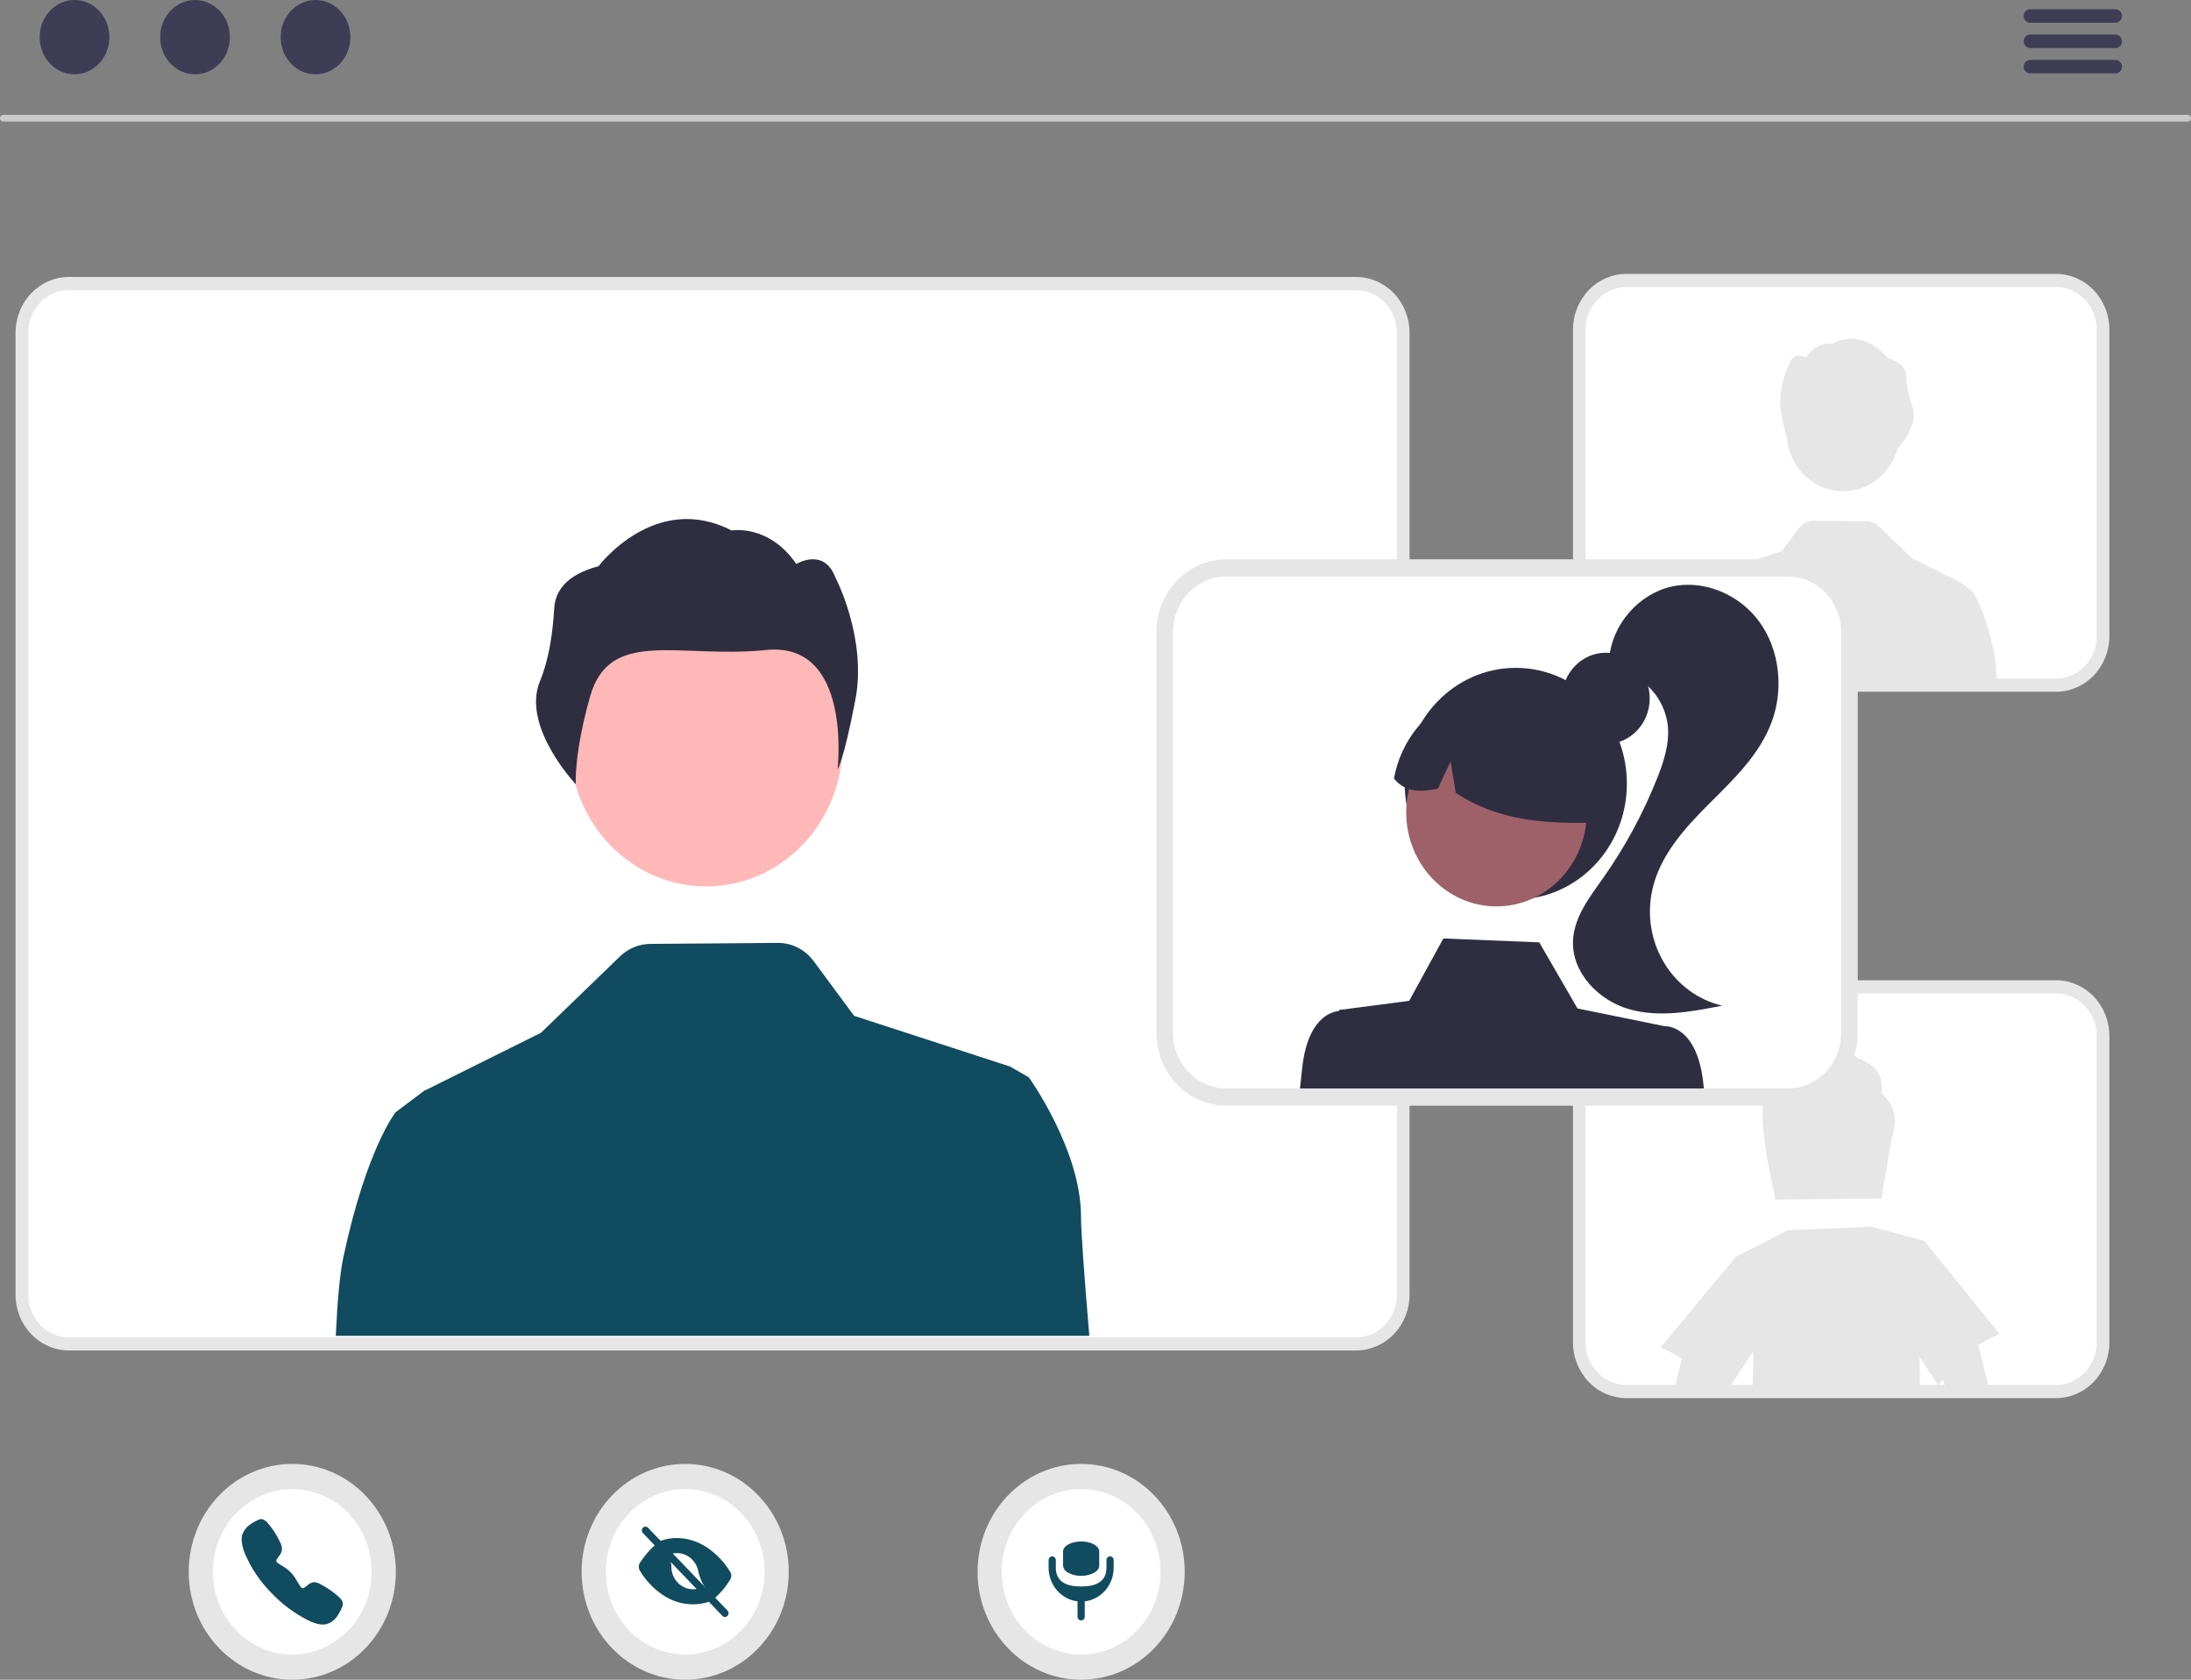 <svg width="270" height="207" viewBox="0 0 270 207" fill="none" xmlns="http://www.w3.org/2000/svg">
<rect x="0" y="0" width="270" height="207" fill="#808080" stroke="none"/>
<g clip-path="url(#clip0_97_3307)">
<path d="M167.113 166.426H8.503C6.757 166.424 5.082 165.7 3.847 164.414C2.612 163.127 1.918 161.382 1.916 159.562V40.994C1.918 39.175 2.612 37.43 3.847 36.143C5.082 34.856 6.757 34.132 8.503 34.13H167.113C168.859 34.132 170.534 34.856 171.769 36.143C173.003 37.43 173.698 39.175 173.7 40.994V159.562C173.698 161.382 173.003 163.127 171.769 164.414C170.534 165.7 168.859 166.424 167.113 166.426ZM8.503 37.743C7.676 37.744 6.883 38.087 6.298 38.697C5.713 39.306 5.384 40.132 5.383 40.994V159.562C5.384 160.424 5.713 161.251 6.298 161.86C6.883 162.47 7.676 162.813 8.503 162.814H167.113C167.94 162.813 168.733 162.47 169.318 161.86C169.903 161.251 170.232 160.424 170.233 159.562V40.994C170.232 40.132 169.903 39.306 169.318 38.697C168.733 38.087 167.94 37.744 167.113 37.743H8.503Z" fill="#E6E6E6"/>
<path d="M84.437 207C91.485 207 97.198 201.047 97.198 193.703C97.198 186.359 91.485 180.406 84.437 180.406C77.389 180.406 71.676 186.359 71.676 193.703C71.676 201.047 77.389 207 84.437 207Z" fill="#E6E6E6"/>
<path d="M84.437 203.897C89.84 203.897 94.221 199.333 94.221 193.703C94.221 188.073 89.84 183.509 84.437 183.509C79.034 183.509 74.653 188.073 74.653 193.703C74.653 199.333 79.034 203.897 84.437 203.897Z" fill="white"/>
<path d="M89.338 199.271C89.28 199.271 89.222 199.259 89.168 199.236C89.114 199.212 89.065 199.178 89.023 199.135L79.219 188.92C79.14 188.832 79.096 188.715 79.097 188.594C79.099 188.473 79.146 188.357 79.228 188.272C79.31 188.186 79.421 188.137 79.537 188.136C79.653 188.134 79.765 188.18 79.85 188.263L89.653 198.479C89.716 198.543 89.758 198.626 89.775 198.716C89.792 198.806 89.784 198.9 89.75 198.984C89.716 199.069 89.659 199.142 89.586 199.193C89.513 199.244 89.427 199.271 89.338 199.271H89.338Z" fill="#114B5F"/>
<path d="M89.97 194.686C90.062 194.535 90.111 194.36 90.111 194.181C90.11 194.002 90.06 193.827 89.967 193.677C89.252 192.513 88.311 191.519 87.202 190.759C86.079 189.981 84.764 189.557 83.416 189.539C82.736 189.54 82.06 189.655 81.416 189.881C81.398 189.887 81.381 189.898 81.368 189.913C81.356 189.927 81.347 189.945 81.342 189.964C81.338 189.984 81.338 190.004 81.344 190.023C81.349 190.042 81.359 190.059 81.372 190.073L82.688 191.444C82.702 191.458 82.719 191.469 82.738 191.474C82.756 191.479 82.776 191.479 82.795 191.474C83.484 191.3 84.211 191.417 84.817 191.801C85.423 192.185 85.857 192.804 86.025 193.522L86.028 193.535C86.256 194.645 86.775 195.668 87.528 196.488L87.947 196.925C87.967 196.945 87.993 196.957 88.021 196.959C88.049 196.96 88.076 196.95 88.098 196.932C88.826 196.285 89.457 195.528 89.97 194.686Z" fill="#114B5F"/>
<path d="M85.406 195.855C85.055 195.855 84.707 195.783 84.382 195.643C84.058 195.503 83.763 195.298 83.515 195.039C83.267 194.78 83.07 194.473 82.935 194.135C82.801 193.797 82.732 193.435 82.732 193.069C82.732 193.067 82.732 193.064 82.732 193.062C82.737 192.818 82.697 192.576 82.612 192.349C82.528 192.122 82.401 191.915 82.239 191.74L80.916 190.361C80.896 190.34 80.87 190.328 80.842 190.327C80.814 190.326 80.786 190.336 80.765 190.355C80.05 191.001 79.417 191.739 78.881 192.552C78.78 192.703 78.725 192.881 78.721 193.065C78.718 193.248 78.767 193.429 78.863 193.583C79.566 194.748 80.499 195.744 81.6 196.504C82.725 197.286 84.045 197.706 85.397 197.712C86.084 197.71 86.766 197.597 87.42 197.377C87.438 197.371 87.454 197.36 87.468 197.346C87.481 197.331 87.49 197.313 87.494 197.294C87.499 197.274 87.498 197.254 87.493 197.235C87.488 197.216 87.478 197.198 87.465 197.184L86.143 195.807C86.129 195.793 86.112 195.783 86.093 195.777C86.075 195.772 86.055 195.772 86.036 195.777C85.83 195.829 85.618 195.855 85.406 195.855Z" fill="#114B5F"/>
<path d="M36.019 207C43.067 207 48.78 201.047 48.78 193.703C48.78 186.359 43.067 180.406 36.019 180.406C28.971 180.406 23.257 186.359 23.257 193.703C23.257 201.047 28.971 207 36.019 207Z" fill="#E6E6E6"/>
<path d="M36.019 203.897C41.422 203.897 45.803 199.333 45.803 193.703C45.803 188.073 41.422 183.509 36.019 183.509C30.616 183.509 26.235 188.073 26.235 193.703C26.235 199.333 30.616 203.897 36.019 203.897Z" fill="white"/>
<path d="M39.777 200.203C39.234 200.203 38.47 199.999 37.326 199.333C35.905 198.541 34.607 197.53 33.477 196.333C32.307 195.172 31.33 193.817 30.586 192.323C29.56 190.379 29.735 189.359 29.931 188.924C30.156 188.447 30.511 188.051 30.951 187.783C31.204 187.61 31.471 187.463 31.749 187.342C31.777 187.329 31.803 187.317 31.826 187.306C31.918 187.252 32.02 187.219 32.126 187.209C32.231 187.199 32.337 187.212 32.437 187.248C32.66 187.36 32.857 187.518 33.018 187.713C33.597 188.39 34.086 189.146 34.471 189.96C34.629 190.241 34.726 190.555 34.756 190.88C34.733 191.201 34.608 191.506 34.401 191.745C34.364 191.797 34.328 191.847 34.293 191.895C34.081 192.185 34.035 192.269 34.065 192.419C34.127 192.72 35.069 192.981 35.83 193.773C36.591 194.564 36.948 195.65 37.238 195.715C37.388 195.748 37.47 195.698 37.757 195.469C37.798 195.436 37.841 195.402 37.885 195.368C38.115 195.142 38.413 195.004 38.728 194.975H38.73C39.046 195.009 39.35 195.12 39.617 195.3C40.389 195.708 41.111 196.212 41.765 196.803C41.953 196.97 42.105 197.175 42.212 197.406C42.247 197.511 42.26 197.622 42.25 197.732C42.24 197.842 42.209 197.949 42.157 198.045C42.146 198.069 42.135 198.095 42.123 198.125C42.006 198.414 41.863 198.692 41.697 198.954C41.439 199.412 41.058 199.781 40.6 200.016C40.343 200.142 40.062 200.207 39.777 200.203Z" fill="#114B5F"/>
<path d="M133.231 207C140.278 207 145.992 201.047 145.992 193.703C145.992 186.359 140.278 180.406 133.231 180.406C126.183 180.406 120.469 186.359 120.469 193.703C120.469 201.047 126.183 207 133.231 207Z" fill="#E6E6E6"/>
<path d="M133.23 203.897C138.634 203.897 143.014 199.333 143.014 193.703C143.014 188.073 138.634 183.509 133.23 183.509C127.827 183.509 123.447 188.073 123.447 193.703C123.447 199.333 127.827 203.897 133.23 203.897Z" fill="white"/>
<path d="M136.795 191.799C136.677 191.799 136.564 191.848 136.48 191.935C136.397 192.022 136.35 192.141 136.35 192.264V193.192C136.35 194.987 134.953 195.514 133.23 195.514C131.508 195.514 130.111 194.987 130.111 193.192V192.264C130.111 192.141 130.064 192.022 129.98 191.935C129.897 191.848 129.784 191.799 129.665 191.799C129.547 191.799 129.434 191.848 129.35 191.935C129.267 192.022 129.22 192.141 129.22 192.264V193.192C129.221 194.22 129.585 195.211 130.243 195.976C130.9 196.742 131.805 197.228 132.785 197.344V199.229C132.785 199.352 132.832 199.47 132.915 199.557C132.999 199.644 133.112 199.693 133.23 199.693H133.23C133.349 199.693 133.462 199.644 133.546 199.557C133.629 199.47 133.676 199.352 133.676 199.229V197.344C134.656 197.228 135.561 196.742 136.218 195.976C136.876 195.211 137.24 194.22 137.241 193.192V192.264C137.241 192.141 137.194 192.022 137.111 191.935C137.027 191.848 136.914 191.799 136.795 191.799Z" fill="#114B5F"/>
<path d="M133.231 194.2C132.684 194.211 132.143 194.082 131.656 193.825C131.48 193.752 131.327 193.631 131.212 193.476C131.097 193.32 131.025 193.134 131.002 192.939V191.211C130.998 190.526 131.988 189.968 133.213 189.965C133.219 189.965 133.225 189.965 133.231 189.965C134.448 189.958 135.446 190.504 135.459 191.184C135.459 191.193 135.459 191.202 135.459 191.211V192.939C135.465 193.631 134.468 194.195 133.231 194.2Z" fill="#114B5F"/>
<path d="M167.113 164.8H8.503C7.171 164.799 5.893 164.246 4.95 163.264C4.008 162.282 3.478 160.951 3.476 159.562V40.994C3.478 39.605 4.008 38.274 4.95 37.292C5.893 36.31 7.171 35.758 8.503 35.756H167.113C168.446 35.758 169.724 36.31 170.666 37.292C171.609 38.274 172.139 39.605 172.14 40.994V159.562C172.139 160.951 171.609 162.282 170.666 163.264C169.724 164.246 168.446 164.799 167.113 164.8Z" fill="white"/>
<path d="M87.032 109.236C96.304 109.236 103.82 101.404 103.82 91.743C103.82 82.082 96.304 74.251 87.032 74.251C77.76 74.251 70.243 82.082 70.243 91.743C70.243 101.404 77.76 109.236 87.032 109.236Z" fill="#FFB8B8"/>
<path d="M68.303 74.915C68.43 72.907 69.705 70.851 73.756 69.777C73.756 69.777 80.708 60.514 90.154 65.372C90.154 65.372 94.734 64.551 98.13 69.502C98.13 69.502 101.497 67.433 102.918 71.1C102.918 71.1 106.866 78.581 105.413 86.211C103.959 93.841 103.215 94.793 103.215 94.793C103.215 94.793 105.068 79.01 94.395 80.105C83.722 81.199 75.129 77.288 72.712 85.851C70.705 92.961 70.957 96.654 70.957 96.654C70.957 96.654 64.246 89.561 66.528 83.976C67.695 81.119 68.108 78.013 68.303 74.915Z" fill="#2F2E41"/>
<path d="M41.377 164.62H134.239C133.618 157.239 133.212 151.748 133.212 149.891C133.212 141.701 126.781 132.763 126.781 132.763L124.479 131.438L105.253 125.188L100.278 118.454C99.757 117.747 99.085 117.175 98.317 116.784C97.548 116.393 96.702 116.193 95.847 116.199L80.13 116.322C78.747 116.333 77.418 116.882 76.403 117.861L66.671 127.269L52.396 134.371L52.372 134.346L52.223 134.461L50.104 136.051L48.742 137.077C48.742 137.077 45.167 141.546 42.31 154.949C41.88 156.965 41.578 160.339 41.377 164.62Z" fill="#114B5F"/>
<path d="M269.609 14.983H0.391C0.286 14.981 0.187 14.936 0.114 14.858C0.041 14.78 0 14.676 0 14.567C0 14.458 0.041 14.354 0.114 14.276C0.187 14.198 0.286 14.153 0.391 14.151H269.609C269.714 14.153 269.813 14.198 269.886 14.276C269.959 14.354 270 14.458 270 14.567C270 14.676 269.959 14.78 269.886 14.858C269.813 14.936 269.714 14.981 269.609 14.983Z" fill="#CACACA"/>
<path d="M9.185 9.157C11.559 9.157 13.483 7.107 13.483 4.578C13.483 2.05 11.559 0 9.185 0C6.812 0 4.887 2.05 4.887 4.578C4.887 7.107 6.812 9.157 9.185 9.157Z" fill="#3F3D56"/>
<path d="M24.034 9.157C26.407 9.157 28.332 7.107 28.332 4.578C28.332 2.05 26.407 0 24.034 0C21.66 0 19.735 2.05 19.735 4.578C19.735 7.107 21.66 9.157 24.034 9.157Z" fill="#3F3D56"/>
<path d="M38.882 9.157C41.255 9.157 43.18 7.107 43.18 4.578C43.18 2.05 41.255 0 38.882 0C36.508 0 34.584 2.05 34.584 4.578C34.584 7.107 36.508 9.157 38.882 9.157Z" fill="#3F3D56"/>
<path d="M260.713 2.801H250.163C249.954 2.796 249.755 2.706 249.609 2.55C249.463 2.395 249.381 2.186 249.381 1.968C249.381 1.75 249.463 1.541 249.609 1.386C249.755 1.23 249.954 1.141 250.163 1.136H260.713C260.922 1.141 261.12 1.23 261.266 1.386C261.413 1.541 261.494 1.75 261.494 1.968C261.494 2.186 261.413 2.395 261.266 2.55C261.12 2.706 260.922 2.796 260.713 2.801Z" fill="#3F3D56"/>
<path d="M260.713 5.922H250.163C249.954 5.917 249.755 5.828 249.609 5.672C249.463 5.516 249.381 5.307 249.381 5.09C249.381 4.872 249.463 4.663 249.609 4.507C249.755 4.352 249.954 4.262 250.163 4.257H260.713C260.922 4.262 261.12 4.352 261.266 4.507C261.413 4.663 261.494 4.872 261.494 5.09C261.494 5.307 261.413 5.516 261.266 5.672C261.12 5.828 260.922 5.917 260.713 5.922Z" fill="#3F3D56"/>
<path d="M260.713 9.044H250.163C249.954 9.039 249.755 8.949 249.609 8.794C249.463 8.638 249.381 8.429 249.381 8.211C249.381 7.994 249.463 7.785 249.609 7.629C249.755 7.473 249.954 7.384 250.163 7.379H260.713C260.922 7.384 261.12 7.473 261.266 7.629C261.413 7.785 261.494 7.994 261.494 8.211C261.494 8.429 261.413 8.638 261.266 8.794C261.12 8.949 260.922 9.039 260.713 9.044Z" fill="#3F3D56"/>
<path d="M253.358 172.302H200.429C198.682 172.3 197.008 171.576 195.773 170.289C194.538 169.002 193.843 167.257 193.841 165.437V127.665C193.843 125.845 194.538 124.1 195.773 122.813C197.008 121.527 198.682 120.803 200.429 120.801H253.358C255.104 120.803 256.779 121.527 258.014 122.813C259.249 124.1 259.943 125.845 259.945 127.665V165.437C259.943 167.257 259.249 169.002 258.014 170.289C256.779 171.576 255.104 172.3 253.358 172.302ZM200.429 124.413C199.602 124.414 198.808 124.757 198.224 125.367C197.639 125.976 197.309 126.803 197.308 127.665V165.437C197.309 166.3 197.639 167.126 198.224 167.735C198.808 168.345 199.602 168.688 200.429 168.689H253.358C254.185 168.688 254.978 168.345 255.563 167.735C256.148 167.126 256.477 166.3 256.478 165.437V127.665C256.477 126.803 256.148 125.976 255.563 125.367C254.978 124.757 254.185 124.414 253.358 124.413H200.429Z" fill="#E6E6E6"/>
<path d="M253.358 170.676H200.429C199.096 170.674 197.818 170.122 196.876 169.14C195.933 168.158 195.403 166.826 195.401 165.437V127.665C195.403 126.276 195.933 124.944 196.876 123.962C197.818 122.98 199.096 122.428 200.429 122.426H253.358C254.69 122.428 255.968 122.98 256.911 123.962C257.853 124.944 258.383 126.276 258.385 127.665V165.437C258.383 166.826 257.853 168.158 256.911 169.14C255.968 170.122 254.69 170.674 253.358 170.676Z" fill="white"/>
<path d="M231.856 134.722C232.163 132.733 231.297 131.269 229.001 130.442C226.718 128.378 223.343 127.882 221.317 131.189C220.5 131.138 219.695 131.419 219.07 131.971C218.446 132.524 218.051 133.307 217.967 134.156C216.106 136.409 218.172 144.68 218.784 147.831L222.05 147.798L228.57 147.73L231.856 147.697L233.109 140.307C233.87 138.159 233.56 136.275 231.856 134.722Z" fill="#E6E6E6"/>
<path d="M243.717 165.833C244.57 165.265 245.473 164.784 246.415 164.397L237.128 152.908L230.991 151.272C230.941 151.242 230.891 151.212 230.841 151.181L220.488 151.595L220.444 151.549L213.916 154.876L204.629 166.063C205.545 166.438 206.426 166.901 207.259 167.448L206.3 171.246H212.945L214.713 168.568H214.802C214.802 168.522 214.806 168.476 214.806 168.43L216.046 166.55C216.074 168.069 216.034 169.634 215.933 171.246H236.601C236.569 169.907 236.56 168.577 236.56 167.255L238.872 170.75C239.045 170.486 239.23 170.239 239.416 169.987L239.871 171.246H245.162L243.894 166.219C243.858 166.08 243.798 165.949 243.717 165.833Z" fill="#E6E6E6"/>
<path d="M253.358 85.251H200.429C198.682 85.249 197.008 84.525 195.773 83.238C194.538 81.951 193.843 80.207 193.841 78.387V40.614C193.843 38.794 194.538 37.05 195.773 35.763C197.008 34.476 198.682 33.752 200.429 33.75H253.358C255.104 33.752 256.779 34.476 258.014 35.763C259.249 37.05 259.943 38.794 259.945 40.614V78.387C259.943 80.207 259.249 81.951 258.014 83.238C256.779 84.525 255.104 85.249 253.358 85.251ZM200.429 37.363C199.602 37.364 198.808 37.706 198.224 38.316C197.639 38.926 197.309 39.752 197.308 40.614V78.387C197.309 79.249 197.639 80.075 198.224 80.685C198.808 81.294 199.602 81.637 200.429 81.638H253.358C254.185 81.637 254.978 81.294 255.563 80.685C256.148 80.075 256.477 79.249 256.478 78.387V40.614C256.477 39.752 256.148 38.926 255.563 38.316C254.978 37.706 254.185 37.364 253.358 37.363H200.429Z" fill="#E6E6E6"/>
<path d="M253.358 83.625H200.429C199.096 83.624 197.818 83.071 196.876 82.089C195.933 81.107 195.403 79.776 195.401 78.387V40.614C195.403 39.225 195.933 37.894 196.876 36.912C197.818 35.93 199.096 35.378 200.429 35.376H253.358C254.69 35.378 255.968 35.93 256.911 36.912C257.853 37.894 258.383 39.225 258.385 40.614V78.387C258.383 79.776 257.853 81.107 256.911 82.089C255.968 83.071 254.69 83.624 253.358 83.625Z" fill="white"/>
<path d="M220.208 54C220.366 55.679 221.082 57.248 222.23 58.438C223.379 59.627 224.889 60.362 226.502 60.516C228.114 60.671 229.728 60.235 231.066 59.284C232.403 58.333 233.381 56.926 233.83 55.305C234.056 55.06 236.556 52.277 235.651 50.062C235.204 48.861 234.955 47.59 234.914 46.302C234.861 45.468 234.332 44.615 232.651 44.169C232.651 44.169 229.766 40.325 225.845 42.341C225.845 42.341 223.944 42 222.535 44.055C222.535 44.055 221.137 43.196 220.548 44.718C220.548 44.718 218.909 47.823 219.512 50.99C219.689 52.006 219.922 53.011 220.208 54Z" fill="#E6E6E6"/>
<path d="M245.702 80.27C244.517 74.707 243.033 72.852 243.033 72.852L242.467 72.426L241.588 71.766L241.526 71.719L241.516 71.729L235.592 68.781L231.553 64.877C231.131 64.471 230.58 64.243 230.006 64.238L223.483 64.187C223.127 64.184 222.777 64.267 222.457 64.43C222.138 64.592 221.86 64.829 221.643 65.123L219.578 67.918L211.599 70.511L210.644 71.062C210.644 71.062 207.974 74.771 207.974 78.171C207.974 78.941 207.806 81.22 207.548 84.284H246.089C246.055 82.938 245.926 81.596 245.702 80.27Z" fill="#E6E6E6"/>
<path d="M220.319 136.261H151.12C148.837 136.259 146.648 135.312 145.033 133.63C143.419 131.947 142.51 129.666 142.508 127.287V77.903C142.51 75.524 143.419 73.243 145.033 71.561C146.648 69.878 148.837 68.932 151.12 68.929H220.319C222.603 68.932 224.792 69.878 226.407 71.561C228.021 73.243 228.93 75.524 228.932 77.903V127.287C228.929 129.666 228.021 131.947 226.407 133.63C224.792 135.312 222.603 136.259 220.319 136.261ZM151.12 73.652C150.039 73.654 149.002 74.102 148.237 74.899C147.472 75.696 147.042 76.776 147.041 77.903V127.287C147.042 128.414 147.472 129.495 148.237 130.292C149.002 131.089 150.039 131.537 151.12 131.538H220.319C221.401 131.537 222.438 131.089 223.203 130.292C223.968 129.495 224.398 128.414 224.399 127.287V77.903C224.398 76.776 223.968 75.696 223.203 74.899C222.438 74.102 221.401 73.654 220.319 73.652H151.12Z" fill="#E6E6E6"/>
<path d="M220.318 71.054H151.121C149.378 71.057 147.707 71.779 146.474 73.063C145.242 74.348 144.548 76.089 144.546 77.905V127.289C144.548 129.105 145.242 130.845 146.475 132.129C147.707 133.412 149.378 134.134 151.121 134.136H220.318C222.061 134.134 223.732 133.412 224.965 132.129C226.197 130.845 226.891 129.105 226.893 127.289V77.905C226.891 76.089 226.197 74.348 224.965 73.063C223.732 71.779 222.061 71.057 220.318 71.054Z" fill="white"/>
<path d="M197.893 91.699C200.878 91.699 203.297 89.178 203.297 86.069C203.297 82.959 200.878 80.438 197.893 80.438C194.909 80.438 192.489 82.959 192.489 86.069C192.489 89.178 194.909 91.699 197.893 91.699Z" fill="#2F2E41"/>
<path d="M186.792 110.833C194.352 110.833 200.482 104.446 200.482 96.568C200.482 88.691 194.352 82.304 186.792 82.304C179.231 82.304 173.102 88.691 173.102 96.568C173.102 104.446 179.231 110.833 186.792 110.833Z" fill="#2F2E41"/>
<path d="M184.414 111.7C190.557 111.7 195.538 106.511 195.538 100.109C195.538 93.707 190.557 88.518 184.414 88.518C178.27 88.518 173.289 93.707 173.289 100.109C173.289 106.511 178.27 111.7 184.414 111.7Z" fill="#9E616A"/>
<path d="M180.219 85.674C182.38 84.906 184.7 84.758 186.934 85.244C189.169 85.731 191.238 86.834 192.923 88.438C194.609 90.042 195.85 92.089 196.517 94.364C197.183 96.639 197.251 99.059 196.713 101.371C190.871 101.535 184.821 101.294 179.393 97.716L178.759 93.84L177.177 97.205C175.217 97.554 173.277 97.783 171.779 95.945C172.2 93.613 173.201 91.437 174.682 89.635C176.163 87.832 178.073 86.466 180.219 85.674Z" fill="#2F2E41"/>
<path d="M205.992 72.288C210.012 71.391 214.414 73.271 216.867 76.708C219.32 80.145 219.814 84.927 218.344 88.927C216.844 93.008 213.606 96.07 210.578 99.093C207.551 102.117 204.503 105.492 203.594 109.758C202.939 112.831 203.481 116.048 205.1 118.705C206.718 121.362 209.283 123.242 212.23 123.932C208.438 124.681 204.488 125.426 200.764 124.369C197.04 123.312 193.634 119.876 193.848 115.861C194.002 112.968 195.897 110.551 197.546 108.218C200.232 104.415 202.468 100.289 204.205 95.929C205.034 93.847 205.759 91.625 205.526 89.385C205.316 87.716 204.597 86.162 203.475 84.951C202.353 83.741 200.887 82.938 199.294 82.661L198.3 81.207C198.631 76.938 201.973 73.184 205.992 72.288Z" fill="#2F2E41"/>
<path d="M209.936 133.817C209.216 126.167 205.145 126.467 205.145 126.467L194.395 124.278L189.686 116.133L177.866 115.652L173.658 123.34L165.012 124.466L165.005 124.594C164.148 124.661 161.057 125.367 160.437 131.94C160.379 132.544 160.3 133.284 160.199 134.136H209.969C209.958 134.023 209.947 133.918 209.936 133.817Z" fill="#2F2E41"/>
</g>
<defs>
<clipPath id="clip0_97_3307">
<rect width="270" height="207" fill="white"/>
</clipPath>
</defs>
</svg>
